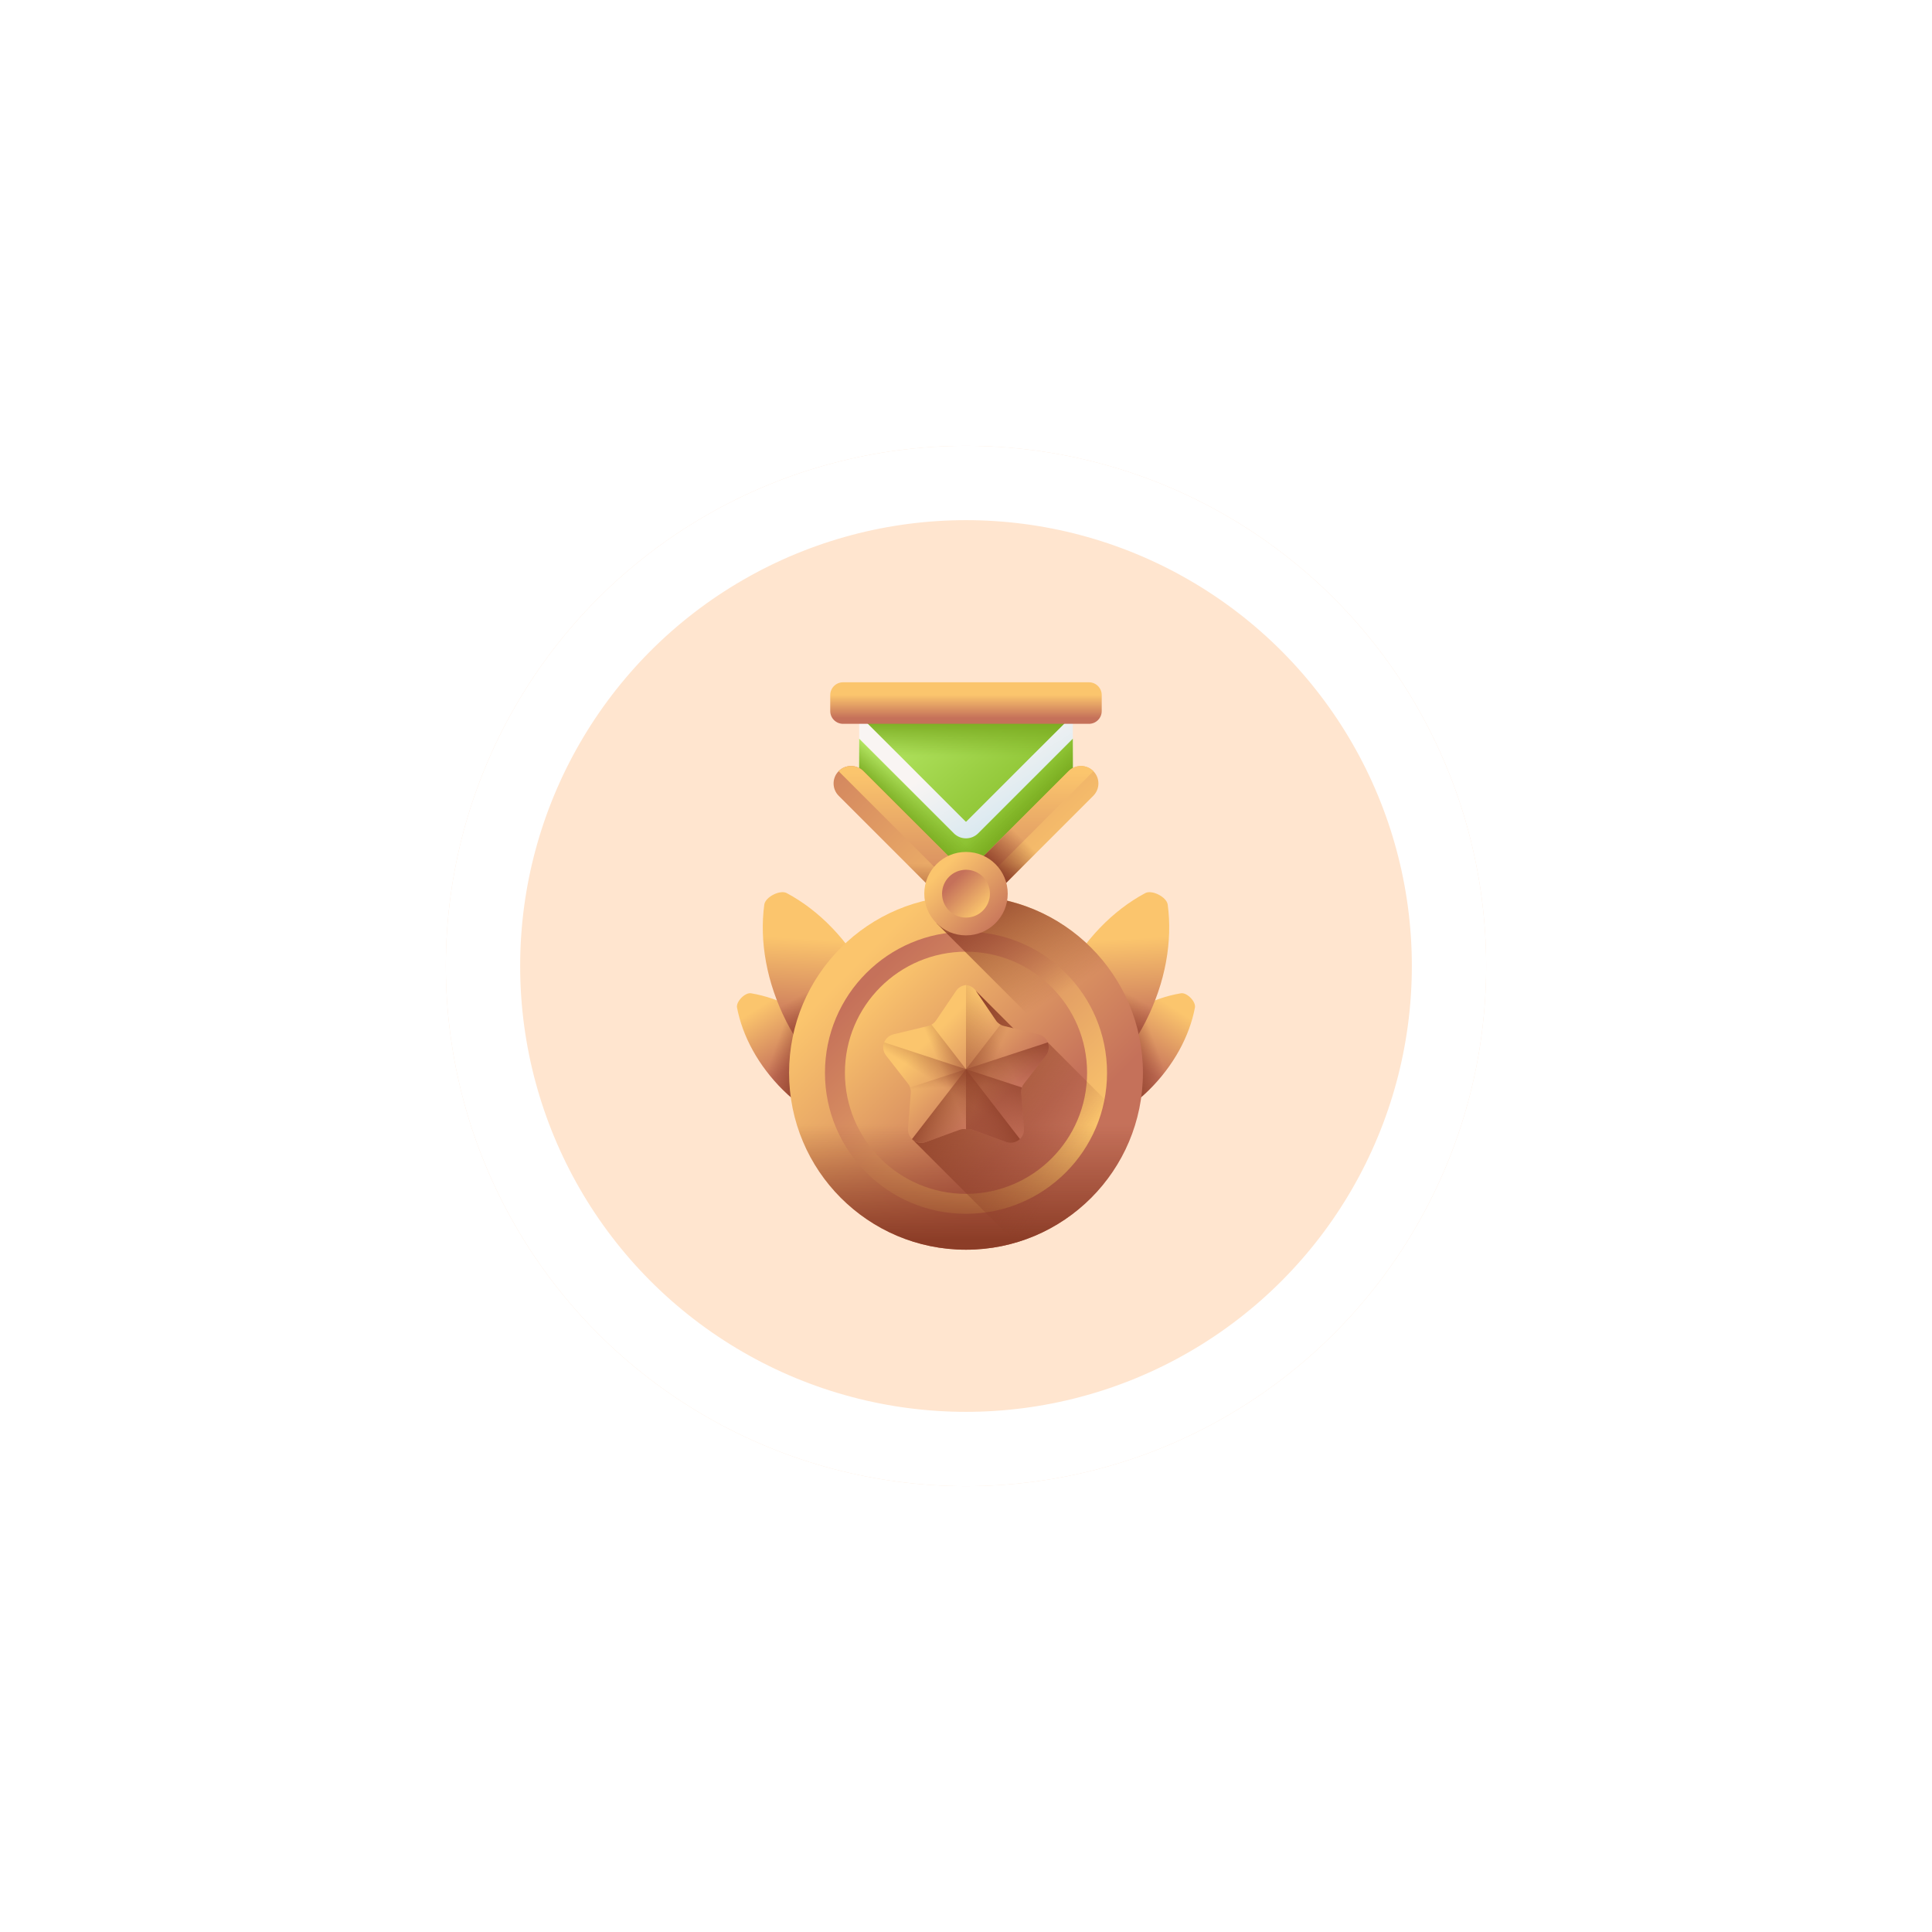 <svg width="52" height="52" viewBox="0 0 52 52" fill="none" xmlns="http://www.w3.org/2000/svg">
<g filter="url(#filter0_d_2073_40870)">
<circle cx="26" cy="26" r="14" fill="#FFE5CF"/>
<circle cx="26" cy="26" r="13" stroke="white" stroke-width="2"/>
</g>
<g clip-path="url(#clip0_2073_40870)">
<path d="M22.466 27.932C23.142 28.593 23.565 29.389 23.712 30.157C23.742 30.317 23.496 30.569 23.334 30.542C22.564 30.412 21.759 30.006 21.083 29.345C20.408 28.683 19.984 27.887 19.837 27.119C19.807 26.959 20.053 26.707 20.215 26.734C20.985 26.864 21.791 27.27 22.466 27.932Z" fill="url(#paint0_linear_2073_40870)"/>
<path d="M22.466 27.932C23.142 28.593 23.565 29.389 23.712 30.157C23.742 30.317 23.496 30.569 23.334 30.542C22.564 30.412 21.759 30.006 21.083 29.345C20.408 28.683 19.984 27.887 19.837 27.119C19.807 26.959 20.053 26.707 20.215 26.734C20.985 26.864 21.791 27.27 22.466 27.932Z" fill="url(#paint1_linear_2073_40870)"/>
<path d="M23.382 26.366C23.924 27.424 24.111 28.544 23.979 29.518C23.951 29.721 23.556 29.924 23.375 29.827C22.508 29.364 21.709 28.557 21.168 27.499C20.626 26.44 20.439 25.321 20.571 24.347C20.599 24.143 20.994 23.941 21.175 24.038C22.042 24.501 22.84 25.307 23.382 26.366Z" fill="url(#paint2_linear_2073_40870)"/>
<path d="M20.561 25.507C20.632 26.161 20.832 26.842 21.168 27.499C21.709 28.557 22.508 29.364 23.375 29.827C23.556 29.924 23.951 29.721 23.979 29.518C24.111 28.544 23.924 27.424 23.382 26.366C23.063 25.742 22.655 25.207 22.197 24.777L20.561 25.507Z" fill="url(#paint3_linear_2073_40870)"/>
<path d="M29.534 27.932C28.858 28.593 28.435 29.389 28.288 30.157C28.258 30.317 28.504 30.569 28.665 30.542C29.436 30.412 30.241 30.006 30.917 29.345C31.592 28.683 32.016 27.887 32.162 27.119C32.193 26.959 31.946 26.707 31.785 26.734C31.015 26.864 30.209 27.27 29.534 27.932Z" fill="url(#paint4_linear_2073_40870)"/>
<path d="M29.534 27.932C28.858 28.593 28.435 29.389 28.288 30.157C28.258 30.317 28.504 30.569 28.665 30.542C29.436 30.412 30.241 30.006 30.917 29.345C31.592 28.683 32.016 27.887 32.162 27.119C32.193 26.959 31.946 26.707 31.785 26.734C31.015 26.864 30.209 27.27 29.534 27.932Z" fill="url(#paint5_linear_2073_40870)"/>
<path d="M28.618 26.366C28.076 27.424 27.889 28.544 28.021 29.518C28.049 29.721 28.443 29.924 28.625 29.827C29.492 29.364 30.29 28.557 30.832 27.499C31.374 26.44 31.561 25.321 31.429 24.347C31.401 24.143 31.006 23.941 30.825 24.038C29.958 24.501 29.16 25.307 28.618 26.366Z" fill="url(#paint6_linear_2073_40870)"/>
<path d="M31.439 25.507C31.368 26.161 31.168 26.842 30.832 27.499C30.29 28.557 29.492 29.364 28.625 29.827C28.443 29.924 28.049 29.721 28.021 29.518C27.889 28.544 28.076 27.424 28.618 26.366C28.937 25.742 29.345 25.207 29.803 24.777L31.439 25.507Z" fill="url(#paint7_linear_2073_40870)"/>
<path d="M26 33.636C28.63 33.636 30.762 31.504 30.762 28.874C30.762 26.244 28.63 24.112 26 24.112C23.37 24.112 21.238 26.244 21.238 28.874C21.238 31.504 23.37 33.636 26 33.636Z" fill="url(#paint8_linear_2073_40870)"/>
<path d="M26 32.67C28.096 32.67 29.796 30.971 29.796 28.874C29.796 26.778 28.096 25.078 26 25.078C23.904 25.078 22.204 26.778 22.204 28.874C22.204 30.971 23.904 32.67 26 32.67Z" fill="url(#paint9_linear_2073_40870)"/>
<path d="M26 32.133C27.799 32.133 29.259 30.674 29.259 28.874C29.259 27.074 27.799 25.615 26 25.615C24.2 25.615 22.741 27.074 22.741 28.874C22.741 30.674 24.2 32.133 26 32.133Z" fill="url(#paint10_linear_2073_40870)"/>
<path d="M21.238 28.874C21.238 31.504 23.37 33.636 26 33.636C28.63 33.636 30.762 31.504 30.762 28.874C30.762 28.856 30.762 28.837 30.761 28.819H21.238C21.238 28.837 21.238 28.856 21.238 28.874Z" fill="url(#paint11_linear_2073_40870)"/>
<path d="M27.336 33.446C28.836 33.009 30.03 31.852 30.521 30.375L28.201 28.056L27.678 28.081L26.267 26.67L24.547 30.658L27.336 33.446Z" fill="url(#paint12_linear_2073_40870)"/>
<path d="M27.953 27.839L27.019 27.614C26.932 27.593 26.856 27.54 26.806 27.466L26.267 26.67C26.202 26.574 26.102 26.522 26 26.514C25.897 26.522 25.797 26.574 25.732 26.67L25.194 27.466C25.144 27.54 25.068 27.593 24.981 27.614L24.047 27.839C23.794 27.901 23.688 28.203 23.848 28.409L24.439 29.166C24.494 29.237 24.52 29.325 24.514 29.415L24.439 30.372C24.419 30.632 24.674 30.826 24.919 30.737L25.823 30.41C25.88 30.389 25.941 30.384 26 30.393C26.059 30.384 26.12 30.389 26.177 30.41L27.08 30.737C27.325 30.826 27.58 30.632 27.56 30.372L27.486 29.415C27.479 29.325 27.506 29.237 27.561 29.166L28.151 28.409C28.311 28.203 28.206 27.901 27.953 27.839Z" fill="url(#paint13_linear_2073_40870)"/>
<path d="M26.177 30.41L27.08 30.737C27.325 30.826 27.58 30.632 27.56 30.372L27.486 29.415C27.479 29.325 27.506 29.237 27.561 29.166L28.151 28.409C28.312 28.203 28.206 27.901 27.953 27.839L27.019 27.614C26.932 27.593 26.856 27.54 26.806 27.466L26.267 26.67C26.202 26.574 26.102 26.522 26 26.514V30.393C26.059 30.384 26.12 30.389 26.177 30.41Z" fill="url(#paint14_linear_2073_40870)"/>
<path d="M27.953 27.839L27.019 27.614C26.987 27.606 26.956 27.594 26.928 27.578L24.547 30.658C24.641 30.748 24.782 30.787 24.919 30.737L25.823 30.41C25.88 30.389 25.941 30.384 26 30.393C26.059 30.384 26.12 30.389 26.177 30.41L27.08 30.737C27.325 30.826 27.58 30.632 27.56 30.372L27.486 29.415C27.479 29.325 27.506 29.237 27.561 29.166L28.151 28.409C28.311 28.203 28.206 27.901 27.953 27.839Z" fill="url(#paint15_linear_2073_40870)"/>
<path d="M24.047 27.839L24.981 27.614C25.013 27.606 25.043 27.594 25.072 27.578L27.452 30.658C27.359 30.748 27.218 30.787 27.08 30.737L26.177 30.41C26.12 30.389 26.059 30.384 26 30.393C25.941 30.384 25.88 30.389 25.823 30.41L24.919 30.737C24.674 30.826 24.419 30.632 24.439 30.372L24.514 29.415C24.52 29.326 24.494 29.237 24.439 29.166L23.848 28.409C23.688 28.203 23.794 27.901 24.047 27.839Z" fill="url(#paint16_linear_2073_40870)"/>
<path d="M23.799 28.056C23.754 28.168 23.765 28.301 23.848 28.409L24.439 29.166C24.494 29.237 24.52 29.325 24.514 29.415L24.439 30.372C24.419 30.632 24.674 30.826 24.919 30.737L25.823 30.41C25.88 30.389 25.941 30.384 26 30.393C26.059 30.384 26.12 30.389 26.177 30.41L27.08 30.737C27.325 30.826 27.58 30.632 27.56 30.372L27.486 29.415C27.482 29.365 27.489 29.316 27.505 29.27L23.799 28.056Z" fill="url(#paint17_linear_2073_40870)"/>
<path d="M28.202 28.056C28.246 28.168 28.235 28.301 28.152 28.409L27.561 29.166C27.506 29.237 27.48 29.325 27.487 29.415L27.561 30.372C27.581 30.632 27.326 30.826 27.081 30.737L26.177 30.41C26.12 30.389 26.059 30.384 26 30.393C25.941 30.384 25.88 30.389 25.823 30.41L24.92 30.737C24.675 30.826 24.42 30.632 24.44 30.372L24.514 29.415C24.518 29.365 24.511 29.316 24.495 29.27L28.202 28.056Z" fill="url(#paint18_linear_2073_40870)"/>
<path d="M26 24.112C25.98 24.112 25.961 24.112 25.941 24.113L25.206 24.848L30.571 30.213C30.695 29.788 30.762 29.339 30.762 28.874C30.762 26.244 28.63 24.112 26 24.112Z" fill="url(#paint19_linear_2073_40870)"/>
<path d="M23.125 18.463V20.979L26 23.854L28.875 20.979V18.463H23.125Z" fill="url(#paint20_linear_2073_40870)"/>
<path d="M23.125 18.463V19.246L25.99 22.112C25.996 22.117 26.004 22.117 26.009 22.112L28.875 19.246V18.463H23.125Z" fill="url(#paint21_linear_2073_40870)"/>
<path d="M26 22.564C25.881 22.564 25.763 22.519 25.673 22.429L23.125 19.882V20.979L26 23.854L28.875 20.979V19.882L26.327 22.429C26.237 22.519 26.118 22.564 26 22.564Z" fill="url(#paint22_linear_2073_40870)"/>
<path d="M23.125 18.463V19.246L25.99 22.112C25.996 22.117 26.004 22.117 26.009 22.112L28.875 19.246V18.463H23.125Z" fill="url(#paint23_linear_2073_40870)"/>
<path d="M26 22.564C25.881 22.564 25.763 22.519 25.673 22.429L23.125 19.882V20.979L26 23.854L28.875 20.979V19.882L26.327 22.429C26.237 22.519 26.118 22.564 26 22.564Z" fill="url(#paint24_linear_2073_40870)"/>
<path d="M26 22.564C26.118 22.564 26.237 22.519 26.327 22.429L28.875 19.882V20.979L26 23.854L23.125 20.979V19.882L25.673 22.429C25.763 22.519 25.881 22.564 26 22.564Z" fill="url(#paint25_linear_2073_40870)"/>
<path d="M25.685 23.201L23.238 20.754C23.055 20.571 22.757 20.571 22.574 20.754C22.39 20.938 22.39 21.235 22.574 21.419L26 24.845L29.426 21.419C29.61 21.235 29.61 20.938 29.426 20.754C29.243 20.571 28.945 20.571 28.762 20.754L26.315 23.201C26.141 23.375 25.859 23.375 25.685 23.201Z" fill="url(#paint26_linear_2073_40870)"/>
<path d="M22.574 20.76L25.639 23.825C25.838 24.024 26.162 24.024 26.361 23.825L29.426 20.76C29.427 20.759 29.428 20.758 29.429 20.757C29.428 20.756 29.427 20.755 29.426 20.754C29.243 20.571 28.945 20.571 28.762 20.754L26.315 23.201C26.141 23.375 25.859 23.375 25.685 23.201L23.238 20.754C23.055 20.571 22.757 20.571 22.574 20.754C22.573 20.755 22.572 20.756 22.571 20.757C22.572 20.758 22.573 20.759 22.574 20.76Z" fill="url(#paint27_linear_2073_40870)"/>
<path d="M26 24.845L28.418 22.426H27.09L26.315 23.201C26.141 23.375 25.859 23.375 25.685 23.201L24.91 22.426H23.581L26 24.845Z" fill="url(#paint28_linear_2073_40870)"/>
<path d="M25.7 24.545L26 24.845L29.067 21.777H27.738L26.315 23.201C26.146 23.37 25.875 23.374 25.7 23.215V24.545Z" fill="url(#paint29_linear_2073_40870)"/>
<path d="M26 25.176C26.62 25.176 27.123 24.674 27.123 24.053C27.123 23.433 26.62 22.93 26 22.93C25.38 22.93 24.877 23.433 24.877 24.053C24.877 24.674 25.38 25.176 26 25.176Z" fill="url(#paint30_linear_2073_40870)"/>
<path d="M26 24.697C26.355 24.697 26.644 24.409 26.644 24.053C26.644 23.698 26.355 23.41 26 23.41C25.644 23.41 25.356 23.698 25.356 24.053C25.356 24.409 25.644 24.697 26 24.697Z" fill="url(#paint31_linear_2073_40870)"/>
<path d="M29.309 19.482H22.691C22.501 19.482 22.346 19.328 22.346 19.137V18.708C22.346 18.518 22.501 18.364 22.691 18.364H29.309C29.499 18.364 29.653 18.518 29.653 18.708V19.137C29.653 19.328 29.499 19.482 29.309 19.482Z" fill="url(#paint32_linear_2073_40870)"/>
</g>
<defs>
<filter id="filter0_d_2073_40870" x="0" y="0" width="52" height="52" filterUnits="userSpaceOnUse" color-interpolation-filters="sRGB">
<feFlood flood-opacity="0" result="BackgroundImageFix"/>
<feColorMatrix in="SourceAlpha" type="matrix" values="0 0 0 0 0 0 0 0 0 0 0 0 0 0 0 0 0 0 127 0" result="hardAlpha"/>
<feOffset/>
<feGaussianBlur stdDeviation="6"/>
<feComposite in2="hardAlpha" operator="out"/>
<feColorMatrix type="matrix" values="0 0 0 0 0.212 0 0 0 0 0.271 0 0 0 0 0.31 0 0 0 0.16 0"/>
<feBlend mode="normal" in2="BackgroundImageFix" result="effect1_dropShadow_2073_40870"/>
<feBlend mode="normal" in="SourceGraphic" in2="effect1_dropShadow_2073_40870" result="shape"/>
</filter>
<linearGradient id="paint0_linear_2073_40870" x1="20.686" y1="26.945" x2="21.666" y2="28.487" gradientUnits="userSpaceOnUse">
<stop stop-color="#FBC56D"/>
<stop offset="1" stop-color="#C5715A"/>
</linearGradient>
<linearGradient id="paint1_linear_2073_40870" x1="20.824" y1="28.303" x2="21.869" y2="28.684" gradientUnits="userSpaceOnUse">
<stop stop-color="#8C3D27" stop-opacity="0"/>
<stop offset="1" stop-color="#8C3D27"/>
</linearGradient>
<linearGradient id="paint2_linear_2073_40870" x1="22.361" y1="25.301" x2="22.224" y2="27.726" gradientUnits="userSpaceOnUse">
<stop stop-color="#FBC56D"/>
<stop offset="1" stop-color="#C5715A"/>
</linearGradient>
<linearGradient id="paint3_linear_2073_40870" x1="22.049" y1="26.53" x2="22.642" y2="27.641" gradientUnits="userSpaceOnUse">
<stop stop-color="#8C3D27" stop-opacity="0"/>
<stop offset="1" stop-color="#8C3D27"/>
</linearGradient>
<linearGradient id="paint4_linear_2073_40870" x1="31.311" y1="26.949" x2="30.332" y2="28.491" gradientUnits="userSpaceOnUse">
<stop stop-color="#FBC56D"/>
<stop offset="1" stop-color="#C5715A"/>
</linearGradient>
<linearGradient id="paint5_linear_2073_40870" x1="31.173" y1="28.307" x2="30.128" y2="28.688" gradientUnits="userSpaceOnUse">
<stop stop-color="#8C3D27" stop-opacity="0"/>
<stop offset="1" stop-color="#8C3D27"/>
</linearGradient>
<linearGradient id="paint6_linear_2073_40870" x1="29.636" y1="25.305" x2="29.774" y2="27.73" gradientUnits="userSpaceOnUse">
<stop stop-color="#FBC56D"/>
<stop offset="1" stop-color="#C5715A"/>
</linearGradient>
<linearGradient id="paint7_linear_2073_40870" x1="29.948" y1="26.535" x2="29.356" y2="27.645" gradientUnits="userSpaceOnUse">
<stop stop-color="#8C3D27" stop-opacity="0"/>
<stop offset="1" stop-color="#8C3D27"/>
</linearGradient>
<linearGradient id="paint8_linear_2073_40870" x1="23.064" y1="25.938" x2="28.086" y2="30.96" gradientUnits="userSpaceOnUse">
<stop stop-color="#FBC56D"/>
<stop offset="1" stop-color="#C5715A"/>
</linearGradient>
<linearGradient id="paint9_linear_2073_40870" x1="28.465" y1="31.34" x2="23.462" y2="26.337" gradientUnits="userSpaceOnUse">
<stop stop-color="#FBC56D"/>
<stop offset="1" stop-color="#C5715A"/>
</linearGradient>
<linearGradient id="paint10_linear_2073_40870" x1="23.631" y1="26.505" x2="27.53" y2="30.405" gradientUnits="userSpaceOnUse">
<stop stop-color="#FBC56D"/>
<stop offset="1" stop-color="#C5715A"/>
</linearGradient>
<linearGradient id="paint11_linear_2073_40870" x1="26" y1="30.267" x2="26" y2="33.393" gradientUnits="userSpaceOnUse">
<stop stop-color="#8C3D27" stop-opacity="0"/>
<stop offset="1" stop-color="#8C3D27"/>
</linearGradient>
<linearGradient id="paint12_linear_2073_40870" x1="28.852" y1="31.349" x2="24.919" y2="28.873" gradientUnits="userSpaceOnUse">
<stop stop-color="#8C3D27" stop-opacity="0"/>
<stop offset="1" stop-color="#8C3D27"/>
</linearGradient>
<linearGradient id="paint13_linear_2073_40870" x1="25.008" y1="27.969" x2="26.797" y2="29.758" gradientUnits="userSpaceOnUse">
<stop stop-color="#FBC56D"/>
<stop offset="1" stop-color="#C5715A"/>
</linearGradient>
<linearGradient id="paint14_linear_2073_40870" x1="27.072" y1="28.457" x2="24.599" y2="29.479" gradientUnits="userSpaceOnUse">
<stop stop-color="#8C3D27" stop-opacity="0"/>
<stop offset="1" stop-color="#8C3D27"/>
</linearGradient>
<linearGradient id="paint15_linear_2073_40870" x1="26.426" y1="29.334" x2="25.073" y2="28.754" gradientUnits="userSpaceOnUse">
<stop stop-color="#8C3D27" stop-opacity="0"/>
<stop offset="1" stop-color="#8C3D27"/>
</linearGradient>
<linearGradient id="paint16_linear_2073_40870" x1="25.573" y1="29.334" x2="26.927" y2="28.754" gradientUnits="userSpaceOnUse">
<stop stop-color="#8C3D27" stop-opacity="0"/>
<stop offset="1" stop-color="#8C3D27"/>
</linearGradient>
<linearGradient id="paint17_linear_2073_40870" x1="25.604" y1="29.402" x2="26.474" y2="28.003" gradientUnits="userSpaceOnUse">
<stop stop-color="#8C3D27" stop-opacity="0"/>
<stop offset="1" stop-color="#8C3D27"/>
</linearGradient>
<linearGradient id="paint18_linear_2073_40870" x1="26.329" y1="29.225" x2="26.257" y2="27.858" gradientUnits="userSpaceOnUse">
<stop stop-color="#8C3D27" stop-opacity="0"/>
<stop offset="1" stop-color="#8C3D27"/>
</linearGradient>
<linearGradient id="paint19_linear_2073_40870" x1="28.347" y1="26.862" x2="26.51" y2="23.648" gradientUnits="userSpaceOnUse">
<stop stop-color="#8C3D27" stop-opacity="0"/>
<stop offset="1" stop-color="#8C3D27"/>
</linearGradient>
<linearGradient id="paint20_linear_2073_40870" x1="26.213" y1="20.061" x2="27.396" y2="21.948" gradientUnits="userSpaceOnUse">
<stop stop-color="#F9F5F3"/>
<stop offset="1" stop-color="#D8E8F0"/>
</linearGradient>
<linearGradient id="paint21_linear_2073_40870" x1="25.033" y1="17.746" x2="28.706" y2="21.959" gradientUnits="userSpaceOnUse">
<stop stop-color="#BBEC6C"/>
<stop offset="1" stop-color="#81B823"/>
</linearGradient>
<linearGradient id="paint22_linear_2073_40870" x1="24.253" y1="18.427" x2="27.926" y2="22.639" gradientUnits="userSpaceOnUse">
<stop stop-color="#BBEC6C"/>
<stop offset="1" stop-color="#81B823"/>
</linearGradient>
<linearGradient id="paint23_linear_2073_40870" x1="26" y1="20.355" x2="26" y2="19.366" gradientUnits="userSpaceOnUse">
<stop stop-color="#78A91F" stop-opacity="0"/>
<stop offset="1" stop-color="#78A91F"/>
</linearGradient>
<linearGradient id="paint24_linear_2073_40870" x1="27.138" y1="21.568" x2="27.649" y2="22.079" gradientUnits="userSpaceOnUse">
<stop stop-color="#78A91F" stop-opacity="0"/>
<stop offset="1" stop-color="#78A91F"/>
</linearGradient>
<linearGradient id="paint25_linear_2073_40870" x1="24.862" y1="21.568" x2="24.351" y2="22.079" gradientUnits="userSpaceOnUse">
<stop stop-color="#78A91F" stop-opacity="0"/>
<stop offset="1" stop-color="#78A91F"/>
</linearGradient>
<linearGradient id="paint26_linear_2073_40870" x1="28.596" y1="23.683" x2="22.455" y2="17.542" gradientUnits="userSpaceOnUse">
<stop stop-color="#FBC56D"/>
<stop offset="1" stop-color="#C5715A"/>
</linearGradient>
<linearGradient id="paint27_linear_2073_40870" x1="26" y1="20.809" x2="26" y2="25.003" gradientUnits="userSpaceOnUse">
<stop stop-color="#FBC56D"/>
<stop offset="1" stop-color="#C5715A"/>
</linearGradient>
<linearGradient id="paint28_linear_2073_40870" x1="26" y1="23.245" x2="26" y2="24.624" gradientUnits="userSpaceOnUse">
<stop stop-color="#8C3D27" stop-opacity="0"/>
<stop offset="1" stop-color="#8C3D27"/>
</linearGradient>
<linearGradient id="paint29_linear_2073_40870" x1="27.415" y1="22.464" x2="26.577" y2="23.318" gradientUnits="userSpaceOnUse">
<stop stop-color="#8C3D27" stop-opacity="0"/>
<stop offset="1" stop-color="#8C3D27"/>
</linearGradient>
<linearGradient id="paint30_linear_2073_40870" x1="25.356" y1="23.41" x2="26.944" y2="24.998" gradientUnits="userSpaceOnUse">
<stop stop-color="#FBC56D"/>
<stop offset="1" stop-color="#C5715A"/>
</linearGradient>
<linearGradient id="paint31_linear_2073_40870" x1="26.457" y1="24.51" x2="25.67" y2="23.724" gradientUnits="userSpaceOnUse">
<stop stop-color="#FBC56D"/>
<stop offset="1" stop-color="#C5715A"/>
</linearGradient>
<linearGradient id="paint32_linear_2073_40870" x1="26" y1="18.703" x2="26" y2="19.327" gradientUnits="userSpaceOnUse">
<stop stop-color="#FBC56D"/>
<stop offset="1" stop-color="#C5715A"/>
</linearGradient>
<clipPath id="clip0_2073_40870">
<rect width="15.273" height="15.273" fill="white" transform="translate(18.363 18.364)"/>
</clipPath>
</defs>
</svg>
